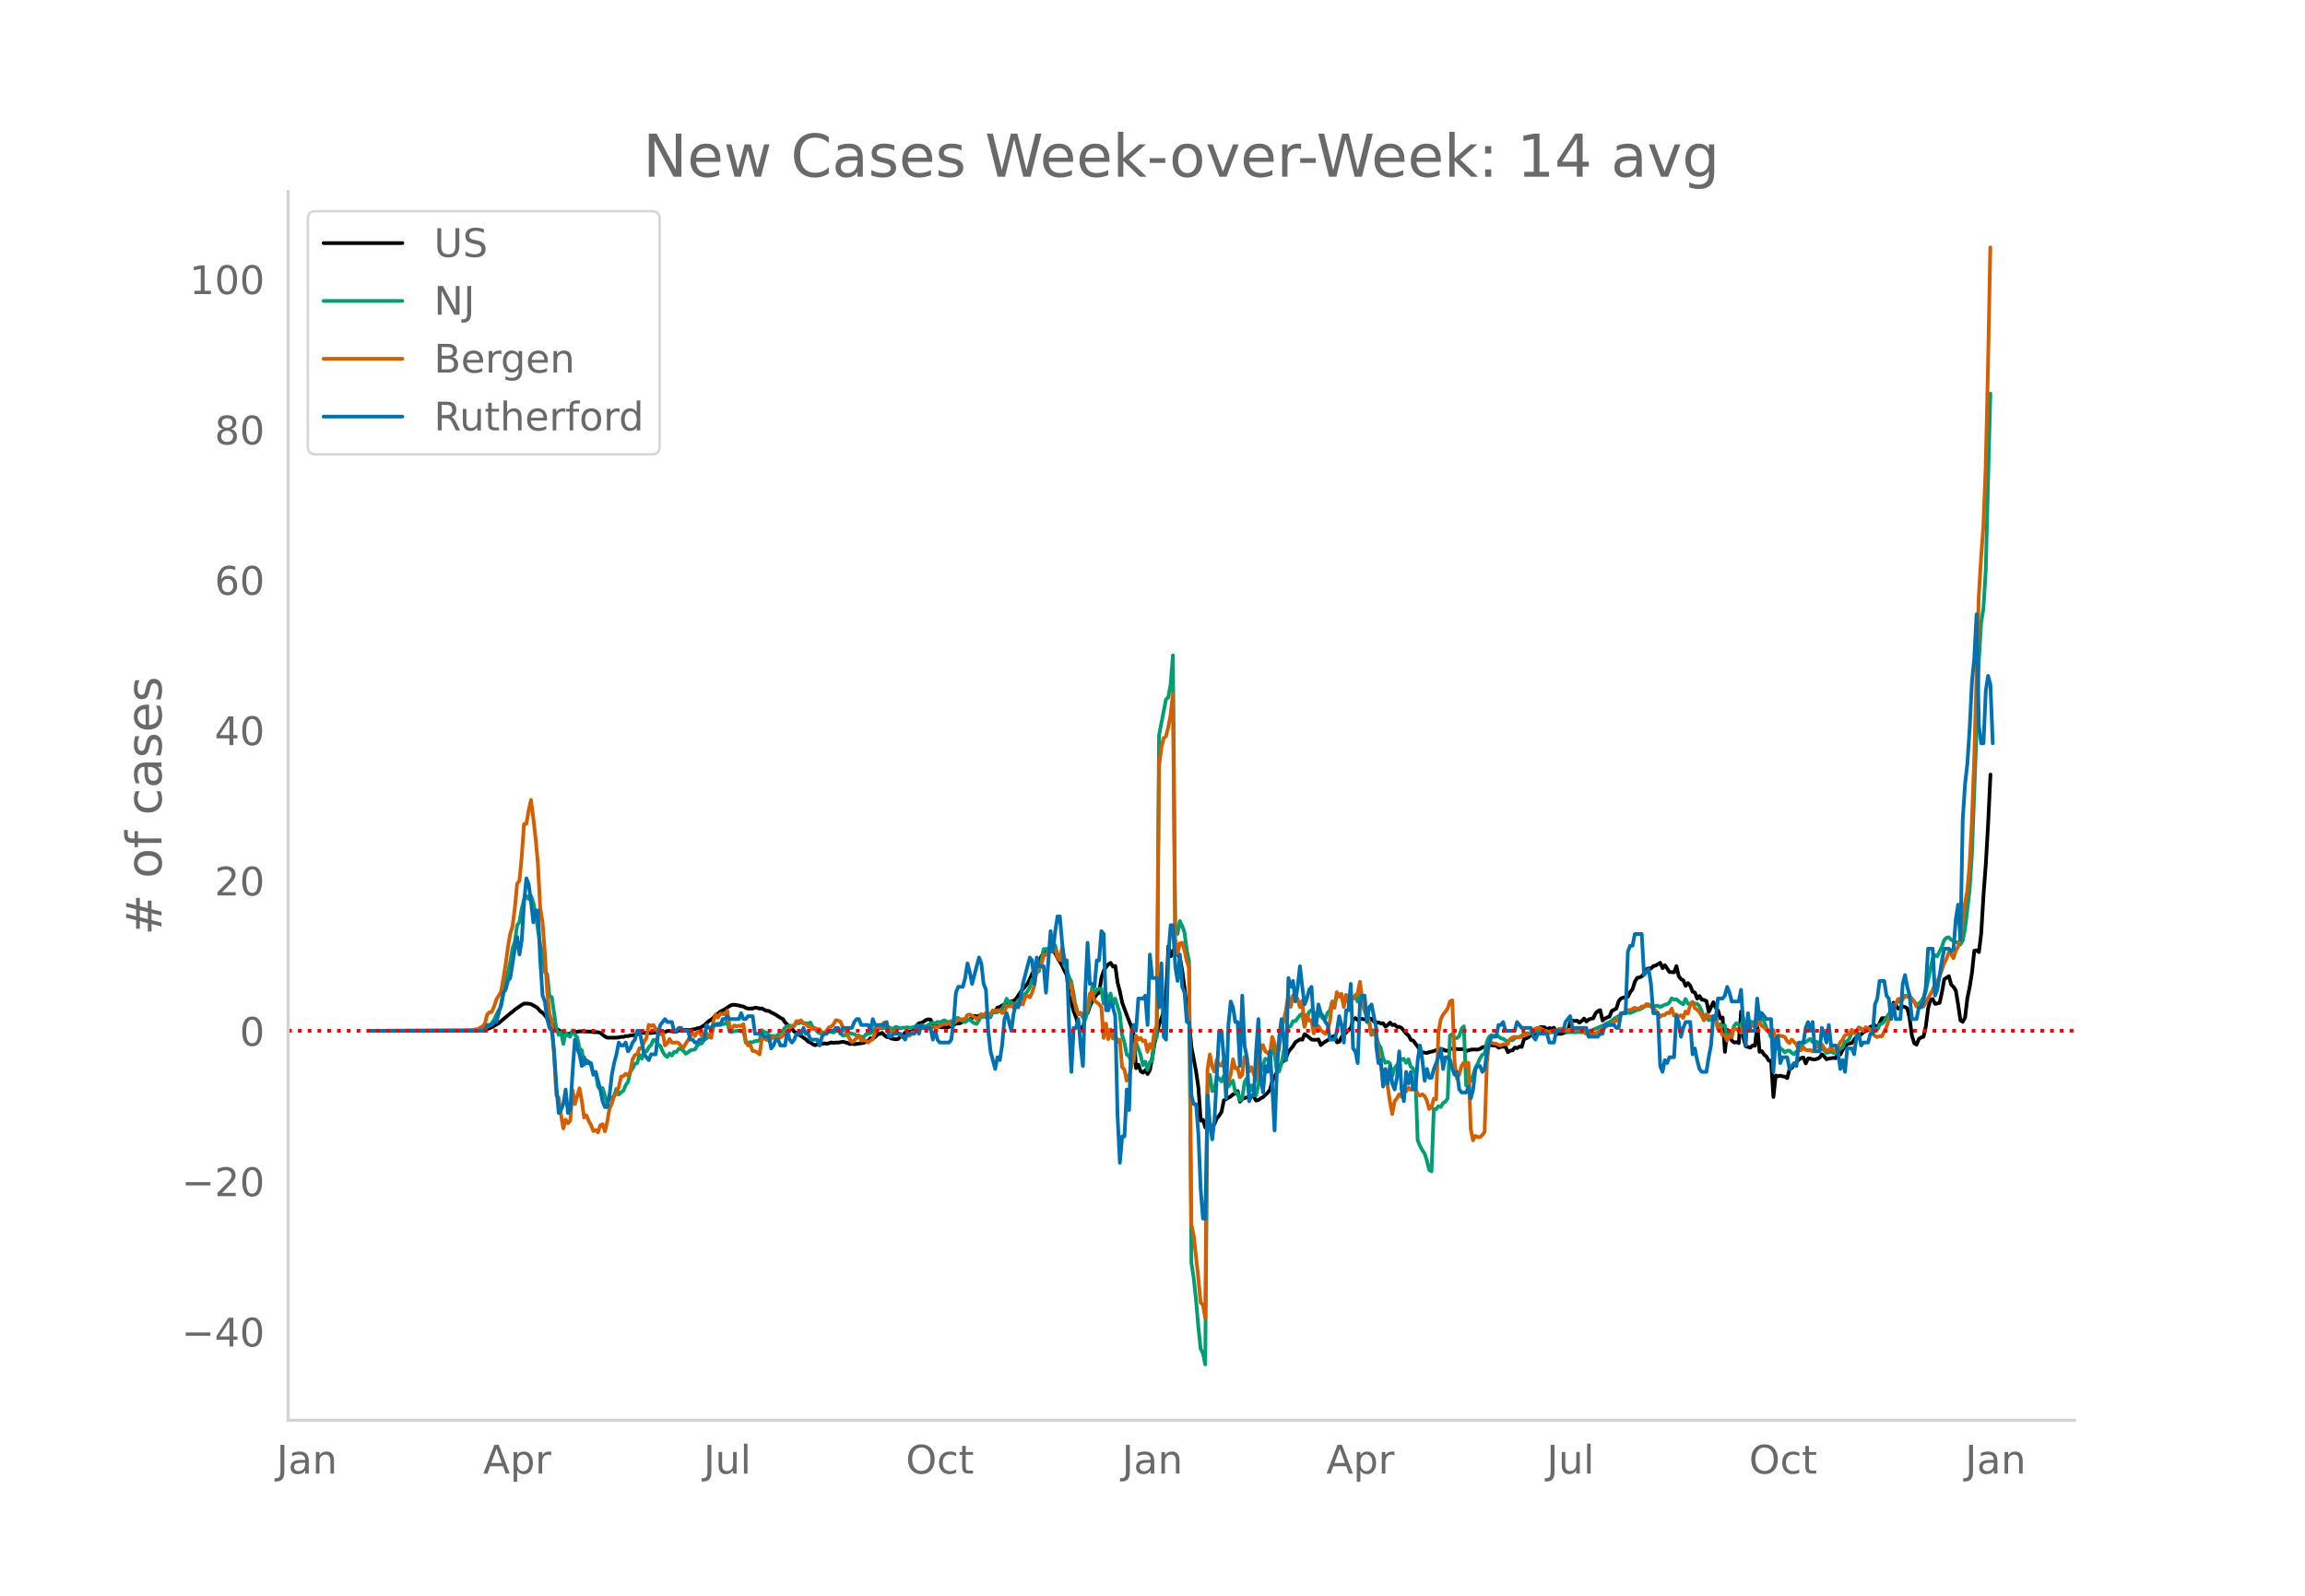 <svg height="864" viewBox="0 0 936 648" width="1248" xmlns="http://www.w3.org/2000/svg" xmlns:xlink="http://www.w3.org/1999/xlink"><defs><style>*{stroke-linecap:butt;stroke-linejoin:round}</style></defs><g id="figure_1"><path d="M0 648h936V0H0z" style="fill:#fff" id="patch_1"/><g id="axes_1"><path d="M117 576.72h725.4V77.76H117z" style="fill:none" id="patch_2"/><path clip-path="url(#p08ec8b24dd)" d="m149.973 418.588 42.212-.126 3.753-.195 1.876-.382 1.876-.712 1.876-1.134.938-.584 4.69-3.934.938-.687.938-.86 2.815-1.933.938-.544 1.876.055.938.212 1.876 1.015.938.701.938 1.191.938.562 5.628 6.517 1.877 1.11 1.876.871.938.188.938-.271.938-.624 1.876-.055.938-.185 4.69.135.938.19 1.876.04.938.27 1.877 1.472.938.48 3.752-.009.938-.09.938-.247.938.047.938-.362.938.026.938-.264.938-.044 1.876-.471.938-.455.939-.107 3.752.079 1.876-.282.938.093.938-.214 1.876.024.938-.439.938-.034.938.202 1.876.058.938-.478.939-.32.938.264.938-.112 1.876.065.938-.278.938-.104.938-.382.938-.079 1.876-1.118 1.876-1.741.938-.563.938-.766.938-1.19.938-.495.938-.838 1.877-.954 1.876-1.31.938-.417.938-.068 1.876.3.938.298.938.123.938.584.938.24 1.876-.023.938-.347.938.12.938.273.939-.094.938.593.938.397.938.053.938.63.938.4.938.538 1.876 1.228.938.424.938 1.402 1.876 1.902.938.787.938 1.12.938.474.938.775.939.525 1.876 1.28.938.96.938.382.938.7.938.393.938-.382 1.876-.157.938-.233.938.159.938-.184.938-.362.938.194.938-.136.938.037 1.877-.345 1.876.442.938.497.938-.212.938.257 3.752-.537 1.876-.875.938-.996.938.107.938-.586.938-1.062.938-.223.939-.424.938.944.938.734.938.095.938.526 1.876.319.938-.15.938-1.039.938-.36.938-1.249.938-.43.938.28 1.876-.764.938-1.952.938-.882.939-.093.938-.546.938-.68.938-.268.938.16.938 1.947 1.876.624.938.401.938.155.938-.158.938.348.938-.464.938-.066 1.876-1.245.938.02.938-.198.939-.583.938-.212 1.876-.768.938-.515.938-.83.938.263.938-.354.938.507.938-.468.938.437.938.012.938-.628.938-1.458.938-.14.938-1.568.938-.15.939-.718.938-.436 1.876-.504.938-.756.938-.13.938-.785 1.876-2.838 1.876-2.26.938-1.156.938-1.81.938-2.228.938-1.14.938-1.778.938-2.265.939-1.825 1.876-2.262 1.876-.469.938.454.938 1.035.938 1.915 1.876 3.122.938 2.067.938 1.76.938 8.425.938 2.77.938 3.562.938 2.422.938 3.194.938 1.03.939.586.938-6.038.938-.542.938-2.75.938-2.007.938-1.581.938-1.28.938-.68.938-6.112.938-2.8.938-1.485.938-1.128.938-.553.938 1.523.938-.3.938 6.793.938 3.644.939 4.513 1.876 5.071 1.876 4.824.938 3.434.938 13.247.938-1.404.938 2.666.938.59.938-1.06.938 1.589.938-1.663.938-5.025.938-5.872.938-3.587.938-4.131.939-2.359.938-2.928.938-6.213.938-20.182.938 4.162.938-2.28.938.863.938.295.938 1.848.938 5.204.938 7.124.938 8.27.938 5.839.938 9.832 1.876 9.824.938 6.534.938 13.408.939-.36.938 3.118.938-2.72.938 2.076.938.205.938-1.097.938-2.257.938-1.037.938-1.483.938-4.68 2.814-1.622.938-.875.938-.36.938-.924.938 4.273.939-1.159 1.876-.586.938.194.938-.918.938.506.938 1.528.938-.235.938-.716.938-.444 1.876-1.822.938-1.19.938-3.525 2.814-5.42.939-2.004.938-.88.938-1.278.938-2.321 1.876-2.313.938-1.544 1.876-1.185.938.149.938-2.234.938.606 1.876 1.557.938.121h.938l.938-.147.938 2.297.939-.857 2.814-1.732.938-.728.938-.468.938 2.675.938-.263.938-1.953 3.752-3.63.938-3.546.938-.455.938.843.938-.664 2.815.512.938-.552.938.165.938 1.05.938.358.938.059.938.375.938-.055.938 1.374.938-.655.938-.972.938.986.938-.178.938.951.938-.074.939.5 1.876 2.289.938.712.938 1.831.938.268 1.876 2.473.938 1.627.938.687 1.876.261.938-.344 1.876-.458.938-.357.938-.21.938.162.939-.236.938.511.938-.033.938-.634.938-.148 2.814.225.938-.072.938.11.938.662 1.876-.542.938-.071 1.876.039.938-.315.939-.652.938-.125.938-.255.938-.49 1.876.174.938.072.938.849.938-.393 1.876-.047.938 2.263.938-.64.938-.084.938-1.165.938.224.938-.613.939.12.938-3.176.938-.305.938-.488.938-1.049.938.136.938-.018.938-.31.938-2.784.938-.027.938.095.938.879.938-.616.938.278.938-.41.938 2.561.938-.092.938.041 1.877-.619.938-.545.938-3.579.938-.638.938.14.938-.104.938.776.938-.695.938-.971.938 1.211.938-.84.938-.302.938-.172.938-2.066.938-.859.938-.391.939 4.217.938-.759.938-.497.938-.309.938-2.309 1.876-1.014.938-3.004.938-1.059.938-.357 1.876-.352.938-1.914.938-1.151.938-3.057.938-1.51.938-.227.939-.37.938-1.281.938-1.619.938-.375.938.053.938-.985.938-.218 1.876-1.128.938 2.187.938-1.2 1.876 2.766 1.876.114.938-2.506.938 4.072.938 1.219.939.507.938 2.223.938-1.14.938 1.091.938 2.383.938.39.938 2.452.938-1.08.938 1.51.938.122.938.41.938 4.42 1.876-3.91.938 2.199.938 1.106.938 3.24.939-.365.938 13.956.938-8.967 1.876 4.402.938.761.938-.133.938.428.938-12.876.938 10.53.938 3.59 1.876.57.938-.895.938.124.938-8.407.938 10.87.939-.273.938 1.455.938.781.938 1.625.938.058.938 14.712.938-8.756.938.331.938-.268.938.323.938.108.938.584.938-3.64.938-.531.938-1.338 1.876-2.013.938-.644.939-.194.938 2.368.938-1.967.938.027.938.318.938.008.938-.237.938-.5.938-1.357.938.874.938 1.154.938-.251 1.876-.316.938.15.938-2.163.938.613.939-1.815.938-1.373.938-1.05 1.876-.4.938-1.373.938-1.157.938-.68.938-.26.938-.951.938-.415.938-.548.938-1.22.938-.153.938-.418.938 1.51.938-2.403.939-1.984.938.017.938-.21.938-1.194.938-1.66.938-3.24.938.846.938 1.519.938-.303.938-.557.938.249.938.577.938 4.048.938 7.023.938 3.045.938.594.938-2.341.938-.6.939-.277.938-4.131.938-7.403.938-3.574.938-.19.938 1.936.938-.16.938-.276.938-4.265.938-5.31 1.876-1.25.938 3.454.938.907.938 1.517.938 5.652.938 6.432.939.597.938-1.693.938-7.897.938-4.51.938-5.867.938-8.9.938-.153.938.71.938-7.671.938-15.619.938-12.519.938-16.523.938-19.744h0" style="fill:none;stroke:#000;stroke-linecap:round;stroke-width:1.5" id="line2d_1"/><path clip-path="url(#p08ec8b24dd)" d="m149.973 418.587 41.274-.067 2.814-.16 1.877-.394.938-.369.938-.739.938-.338.938-1.02.938-1.357.938-2.079.938-1.804.938-1.377.938-5.305 2.814-12.927.938-5.517.938-2.8.938-6.582.938-1.372.939-5.44.938-3.72.938-1.384.938 1.27.938-1.294.938 2.715.938 4.691 1.876 12.414.938 3.353.938 7.785.938.773.938 8.953.938.402 1.876 13.028.938 2.3.939-1.07.938 4.726.938-4.444.938 1.027.938.488.938-2.553.938 1.68.938 1.236.938 4.485.938.626.938 5.973.938-1.821.938.466.938 1.645.938 3.427.938-.774.938 5.85.938 1.179.939-.55 1.876 6.098.938-3.052.938 1.505.938-1.448.938-2.787.938 2.33.938-.867.938-.702.938-2.25.938-1.277.938-4.124.938-1.405.938-1.877.938-.239.938-3.4.939 1.608.938-3.004.938.103.938-1.755.938-.982.938-2.028.938.027.938 1.858.938.543.938 2.234.938 1.605.938.66.938-1.453.938.911.938-1.54.938.065.938-1.348.939.26.938.59.938 1.214.938-.535.938-.869 1.876-.336.938-1.618.938-.648.938-.255.938-1.468.938-.47.938-.794.938.358.938-4.286.938-1.122.938-.165.938.01.939.177.938-.128.938-.923.938 4.08.938.106.938-.258 1.876-.236.938.305.938-.27.938 4.794.938.066.938-.218.938.076.938-.486 1.876-.209.939-4.222.938.751.938.172.938 1.056.938.4.938-.069.938.113.938-.535.938-1.07.938-.516.938-1.39.938-.623.938-.157 1.876.189.938-1.326.938.187.939-.457.938.346 1.876.155.938-.37.938 1.811.938.616.938 1.26.938.675.938.25.938-.056.938-.786.938.054.938-.133.938.361.938-.586.938-.035.938.096.939 1.782.938-.123.938-.618.938-.275 1.876.486.938.484.938.184.938.348.938.221.938-1.163.938-.172.938-.346.938-.496.938-1.54.938-.91.938.675.939.282.938-.172.938.06.938-.256.938.395.938.106.938-.747 1.876.685.938-.321.938.027.938-.182.938.192.938-.089.938-.334 1.876-.29.939.008.938.125.938-.088.938-.405.938-.636.938-.405.938.317.938-.587.938.233 1.876-.893.938.56.938.26.938-.45.938.533.938-1.691.938-.158.938.914.939.294.938.513.938-.807.938-.32.938.926.938.606.938.312.938-1.463.938-1.893.938.425.938-.712.938 1.21.938-.27.938-2.597.938.665.938-.162.938-.736.939-.516.938-1.755.938-2.42.938 1.512.938-.221.938 1.402.938-.435.938-1.674.938-.543.938.123.938-2.12.938-1.022.938-1.635.938-3.177.938.045.938-2.804.938-.748.939-4.166.938-4.692.938-.022.938-.176.938-.53.938-.683.938-.108.938 3.739.938 2.062.938-1.65.938 4.183.938 1.515.938 3.041.938 1.883.938 4.954.938 6.515.938 1.355.938-.201.939 1.829.938.908 1.876-6.247.938-6.778.938 2.428.938-1.525.938-.38.938-.089.938 6.093.938-4.377.938 4.289.938-3.992.938 4.52.938-2.44 1.876 6.154.939 8.766.938 2.872.938 4.91.938.572.938 2.582.938-.3.938-7.798 1.876 5.123.938 4.08.938-1.385.938 3.263.938-3.086.938-.479.938-8.741.938-.808.938-122.68 2.815-14.558.938-.874.938-5.135.938-11.86.938 111.273.938 1.797.938-5.197.938 1.913.938 2.693.938 7.178.938 4.566.938 122.33.938 6.299.938 8.77.938 10.868.938 9.046.939 1.844.938 4.517.938-113.033.938-4.485.938 6.517.938-.208.938-5.995 1.876 2.298.938-2.102.938 4.093.938.147.938-1.441.938-1 .938 4.697.938.226.938 3.054.939-.683.938-6.599.938-1.642.938 5.602.938-2.752.938 2.897.938 1.198.938-4.13.938-5.493 1.876-5.276.938.283.938.444.938-5.432.938 2.214.938 7.487.938.167.939-3.238.938-4.934.938-6.194.938-3.815.938-.184.938-2.047.938.005 1.876-2.408.938-.656.938 5.14.938-3.22.938-2.639.938-.79.938.748.938 2.73.938-1.058.938-.189.939 1.326.938.088.938-2.553.938-.852.938-3.572.938.496.938-2.857.938-.612.938.737.938 2.82.938-1.69.938.952.938-1.171.938.11.938-1.176.938 2.37.938-2.47 1.877 6.159.938 1.551.938 2.747.938 5.516.938-1.937.938 1.837.938 3.787.938 1.48.938 4.127.938 2.026.938-.423.938.614.938 5.101.938-3.088 1.876-2.48.939-1.22.938-.112.938 1.622.938-1.443.938 2.973.938.719.938 2.555.938 26.594.938 2.349.938 1.684.938 1.404.938 2.86.938 3.724.938.633.938-25.238.938.013.938-1.243.938.351.939-1.612.938-.491.938-1.463.938-25.425.938-.668.938 1.667.938-.003.938-.817.938-2.921.938-1.046.938 24.038.938-2.956.938 1.13.938-2.367.938-2.993.938-1.647.938-2.187.939-1.436.938-.46.938-4.894.938-2.008.938-.634.938.293.938-.037.938.248.938.773.938.196.938.604.938.742.938-.911.938.17 1.876-1.351.938.098.939-.56.938-.9 1.876-.165.938.177.938-.7.938-.542 1.876.064.938.353.938.064 1.876.383.938-.182.938.066 1.876-.589 1.877.022.938.153.938.422.938-.123 1.876.09 1.876-.132.938.126 1.876-.447.938-.013.938-.225 5.629-2.367.938-.7 1.876-.837.938-.893.938-.604.938-.46.938-.802.938-.469.938.008.938-.197.938.18 2.814-1.22.938-.204.939-.46 1.876-1.188.938.128.938-.218.938.461 1.876-.29.938.555 1.876-.95.938-.14.938-.707.938-1.728.938.557.938-.21 1.876 1.516.939.543.938-2.133.938 1.873.938.16.938-.828.938.687.938.05.938.873.938 2.077.938 3.066.938-.724.938 1.372.938-.194.938-.44.938-.785.938 4.795.938-1.768.939.766.938-.302.938 4.443.938-1.912.938.894.938-3.135.938-1.154 1.876 1.367.938-3.468.938 3.42.938-.639.938-1.392.938.454.938-.486.938.896.938-4.666.939 2.796.938.918.938 2.62.938 1.558.938 2.288.938.142.938 4.814.938-2.133.938 1.652.938.67.938 1.05.938-.691.938-.022.938.9.938.543.938-1.09 1.876-1.512.939-1.91.938-.422 1.876-1.274.938 1.232.938-.189.938.189.938 2.163.938.672.938.403.938 1.215 1.876-.538.938.504.938.216.938-1.15 1.877-1.3.938-2.268.938-.212.938-1.144.938-2.368.938-.16.938-.358.938-1.594 1.876 1.314.938-1.19 1.876.797.938-.034.938-.386.938.437.938-2.052.939-.356.938-.852.938-1.551.938-1.309.938-.739.938-2.727 1.876-1.785 1.876-.834.938-1.6.938.195.938-.144.938 1.303 1.876 2.337.938-.461.938-.825.939-1.645.938-2.359 2.814-13.477.938-1.392.938.496 1.876-3.896.938-2.688.938-.96.938-.194.938 1.002.938.402.938.612.938.012.938.945.939-1.532.938-4.605 1.876-15.873.938-14.354 1.876-49.803.938-28.612.938-15.878.938-5.761.938-15.448 1.876-71.886h0" style="fill:none;stroke:#009e73;stroke-linecap:round;stroke-width:1.5" id="line2d_2"/><path clip-path="url(#p08ec8b24dd)" d="m149.973 418.587 37.522-.094 3.752-.164.938-.07.938-.327h.938l.938-.655.939-.491.938-1.03.938-3.765.938-.936.938-.14.938-2.175.938-2.854 1.876-3.11.938-5.193.938-5.871.938-6.994.938-5.52.938-3.11.938-7.345.938-9.87.938-1.31.939-9.987.938-12.982.938-.047.938-5.59.938-4.093.938 7.321.938 8.397.938 10.198.938 18.08.938 5.637.938 12.35.938 15.718.938 9.028.938 2.947.938 14.01.938 16.256.938.983.939 6.97.938 5.45.938-3.555.938 1.45.938-.983.938-12.513.938 5.707 1.876-6.385.938 5.052.938 6.806.938-.865.938 2.269.938 1.637.938 2.48.938-.469.938 1.006.938-2.877.939-.468.938 2.9.938-3.812.938-5.496.938-1.942.938-3.134.938-.936.938-2.55.938-4.373.938-.14.938-.96.938.726.938-1.684.938-4.912.938-1.754.938-.304.938-2.503.939.07.938-2.666.938-1.52.938-5.357.938.468.938-.398 1.876 3.064.938.725.938-1.076.938 5.567.938-.818.938-1.801.938 1.45.938.07.938-.117.938.304.939 1.17.938.608 1.876-2.994.938-1.66.938-1.147.938 1.17.938-1.685.938-.093.938 1.73.938-.982.938-.023.938.585.938 1.17.938-6.83.938-2.573.938 1.192.938-1.684.939.234.938.047.938-1.427.938 6.432.938.772.938-1.216.938.398.938-.281.938.14.938-.772.938 6.76.938 1.895.938-.187.938 2.432.938.094.938.49.938.796.939-6.526.938.024.938.608.938.164 1.876-1.263 1.876.467.938-.35.938-.632.938-1.684.938-.234.938-1.123.938-.935.938-.328.938-1.66.938.023.939-.374.938 1.333.938.14.938.983.938.046.938 1.123.938-.42.938.397h.938l.938 1.426.938-.14.938-.561.938-1.45.938-.304.938-.913.938-1.73.938.21.938.374.939 2.246 1.876 2.923.938 1.895.938 1.31 1.876-1.59.938-1.24.938 2.198.938-.163.938.116.938.796.938-.819.938-.444 1.876-4.842.938.35.939-1.426.938-.959.938 1.263.938.842.938 1.754.938-.093.938.117.938.678.938.374.938 1.076 1.876-.818.938.163.938-1.38.938.094.938-.35.938-2.036.939.21.938.422.938.187.938.023.938-.514 1.876-.164 1.876-.328.938-.608 1.876-.42.938-.164.938.725.938-.492.938-1.005.938-.538.938-.258 1.877-.187.938-1.614.938-.187 1.876 1.053.938.772.938-.795.938-1.217.938.491.938-.912.938.28.938.118.938-1.45.938.093.938-.14.938.047.939 1.052.938-.234.938-2.783.938.28.938-.186.938.678.938-.702.938-1.544.938.796.938.21.938-2.853.938-.702.938.678.938-1.848.938-3.017.938-6.362.938-.42.939-1.662.938-3.531.938-.468.938-1.45.938.304.938-1.544.938.35.938 3.392.938 1.123.938-5.216 1.876 8.701.938 7.695.938-1.59.938 6.69.938 2.245.938 3.649.938-.702.939.959.938-1.17.938-1.824.938-5.754.938-.959.938 3.79.938.607.938.772.938 1.17.938 12.537.938-5.848.938 6.339.938-3.93.938 3.696.938-1.918.938 3.298.938-.96.939 11.205.938 1.005.938 4.468.938-1.895 1.876-7.648.938-8.748.938 1.66.938-.748.938 1.357.938-.304.938 4.607.938-3.11.938 1.754.938-7.321.938-1.754.938-105.558.939-7.508.938-3.836.938-.748.938-3.79.938-4.865.938-8.724.938 99.593.938 6.035.938-4.21.938-.258.938 3.018.938 4.257.938 2.923.938 104.225.938 4.374 1.876 17.214.938 10.105.939.912.938 5.356.938-101.02.938-6.011.938 5.005.938 1.965.938-4.842.938 2.129.938.327.938-2.292.938 6.76.938 2.245.938-3.157.938-6.128.938 3.672.938-.234.938 3.812.939-.935.938-7.321.938.374.938 5.543.938-1.73 1.876 5.38.938-8.14.938-4.515.938-1.73.938 2.549.938.608.938.912.938-7.367.938 2.526.938 5.262.938-2.97.939-8 .938-3.414.938-4.515.938-5.847.938 4.772.938-4.655.938 1.59.938-.304.938 3.462.938-2.62.938 10.62.938-4.89.938 2.363.938-.163.938 5.356.938-2.269.938-.748.938 1.73.939.632.938.865.938-1.567.938-3.508.938-8.046.938 2.479.938-6.292.938 1.848.938-1.17.938 5.357.938-4.982.938 3.11.938-2.853.938 1.357.938-1.45.938-.75.938-4.7.939 7.18.938 4.304.938 3.391.938 1.427.938 5.029.938-.07.938.35.938 7.65.938 4.256.938 5.146.938 2.362.938 1.17.938 6.455.938 5.029.938-5.122.938-1.24.938-1.637.939.959.938-2.222.938.117.938-1.52.938.865.938-.983.938.679.938 1.824.938.819.938-.515.938.702.938 1.848.938 3.391.938-.585.938-3.602.938.281.938-27.039.938-5.38.939-1.964.938-1.17.938-1.356.938-2.83.938-.491.938 25.12.938 6.573.938-1.52.938-3.486.938-1.403.938 1.801.938-1.73.938 26.967.938 4.538.938-1.778.938.445.938.07.939-.889.938-1.24.938-28.278.938-8.537.938.632.938.234.938.117.938.49.938.235.938-.492 1.876-.07.938-1.964.938-.702.938-.304.938.234 1.877-.21.938-1.007.938.281 1.876-.865.938-1.17.938-.608.938-.304.938.07.938.655.938.421 1.876.468 1.876-.538.938.164.938-.749 1.877-.07.938.327 1.876.117 1.876-.304.938.21.938-.163.938.351.938.842.938.632.938.093.938.304.938-.468.938-.046 1.876-1.17 2.815-1.941 1.876-.866 1.876-1.216.938-1.03.938-1.309.938-.889.938-.163.938-.866.938-.07 1.876-.936.938.375.938.023.939-.912.938.07.938-1.006.938.047.938.936.938.608 1.876 2.011.938 1.52.938-.701.938-.07.938-.866.938.164.938-1.895.938 2.854.938-.468.938.912.938-.561.939 1.1.938-2.62.938.889.938-3.392.938-1.333.938 2.386.938.678.938.982.938 1.474.938 1.918.938-2.456.938.889.938-.047.938 1.17.938-1.38.938 5.239.938-.842.939 3.438.938-.024.938 2.222.938-1.87.938.49.938-3.718 1.876.842.938 1.075.938-3.602.938 1.778h.938l.938-.842.938-.093.938-.702.938.491.938-1.637.939 1.8.938.562.938 1.076 1.876 1.286.938-1.263.938 4 .938-1.801 1.876.327.938.375.938 1.567.938.912.938-1.474 1.876 1.895.938 2.292.938.14.939-1.262.938 1.122.938.117.938-.07.938.585.938-1.193.938-.889.938.328.938-1.123.938 1.473.938 1.076.938-.046.938-1.427.938 1.24.938.678.938-1.755.938-2.034.939-1.076.938-1.778.938-.35.938-.165.938-1.777.938 1.427.938-.234.938-1.825h.938l.938 1.217.938-1.544.938.187.938.748 1.876 2.527.938.467.938-.304.939.07 1.876-3.742.938-2.807 1.876-4.35.938-2.316.938-1.941 1.876-.164.938-.959 1.876.187.938.679.938 1.099.938 2.128.938-.187.938.421.939-.163.938-1.45.938-1.848.938-1.59.938-1.872.938-2.362.938-1.053.938-1.965 1.876-5.52.938-1.754.938-2.62.938.632.938 1.73.938-2.946.938-1.638.938-3.344 1.877-14.151.938-5.122.938-10.268.938-17.543.938-25.05 1.876-66.754.938-15.648.938-13.028.938-24.068.938-40.347.938-48.721h0" style="fill:none;stroke:#d55e00;stroke-linecap:round;stroke-width:1.5" id="line2d_3"/><path clip-path="url(#p08ec8b24dd)" d="M149.973 418.587h46.903l.938-2.383h1.876l.938-1.191h.938l1.876-7.148.938-4.765.938-1.191.938-3.574.938-1.191 1.876-11.913.938-4.765.938 7.147.939-5.956.938-15.486.938-9.53.938 2.382.938 7.148.938 8.338.938-4.765h.938l.938 20.252.938 14.295.938 2.383.938 7.148.938 3.573.938 1.192.938 8.339.938 14.295.938 10.721.939-1.19.938-2.383.938-5.957.938 9.53.938-1.19.938-15.488.938-13.104.938 3.574.938 2.383.938 4.765.938-3.574.938 2.383h1.876l.938 4.765.938-1.192 1.876 7.148.939 4.765.938 2.383h.938l.938-4.765.938-8.34.938-4.764.938-3.574.938-4.765.938 1.191h.938l.938-1.191.938 3.574.938-1.192.938-2.382.938-1.192.938-3.573h.938l1.877 9.53 1.876 2.382.938-2.382h1.876l.938-8.34.938-3.573 1.876-2.382.938 1.19h1.876l.938 3.575h.938l.938-1.192h.939l.938 1.192h1.876l.938 3.573h.938l.938 1.192h.938l.938-1.192h1.876l.938-5.956.938 1.191h.938l.938-1.19h2.814l.939-2.383h.938l.938-1.192.938 1.192h3.752l.938-2.383.938 2.383h.938l.938-1.192h1.876l.938 7.148h2.815l.938 1.191h1.876l.938 4.765.938-1.191.938-2.383h.938l.938 2.383h1.876l.938-5.956.938 3.573.938 1.192.938-1.192.938-2.382h1.877l.938-2.383.938 2.383h.938l.938 2.382h2.814l.938 2.383.938-3.574.938-1.191h.938l.938-1.191h1.876l.938-1.192h.938l.938 2.383.939-2.383h3.752l.938-2.382.938-1.191h.938l.938 2.382h2.814l.938 2.383.938-4.765.938 2.382h3.753l.938-1.191.938 5.956h.938l.938-1.191h2.814l1.876 2.382.938-2.382h2.814l.938-3.574.938 3.574.939-3.574.938 1.191h2.814l.938 4.765.938-3.573.938 3.573.938 1.192h3.752l.938-1.192.938-7.147.938-11.913.938-2.382h1.877l.938-3.574.938-5.957.938 3.574.938 4.765 2.814-10.721.938 2.382.938 8.34.938 2.382.938 16.678.938 8.339 1.876 7.147.938-4.765.938 1.191.939-5.956.938-10.721.938-2.383 1.876 7.148.938-7.148.938-3.574.938 1.191.938-3.573.938-5.957 2.814-10.721.938 1.191.938 9.53.938-10.721.938 3.574h1.877l.938 10.721 1.876-25.017.938 8.34.938-8.34.938-5.956h.938l.938 10.721.938 8.34.938-1.192.938 26.208.938 19.06.938-17.869h.938l.938-3.573.938 10.721.939 8.339.938-29.782.938-20.252.938 16.678h.938l.938 1.192.938-10.722h.938l.938-11.913.938 1.192.938 30.973h.938l.938-3.574.938 2.382.938 3.574.938 40.504.938 19.06.939-10.721h.938l.938-19.06.938 8.338.938-30.973.938-3.574.938 2.383.938-13.104h1.876l.938-1.192.938 11.913.938-28.59.938 9.53h1.876l.938 11.912.939-17.869.938 29.782.938 1.191.938-34.547.938-11.912h.938l.938 16.678.938 5.956.938-10.722.938 13.105.938 2.382.938 11.913h.938l.938 29.782.938 3.574h.938l.938 11.912.938 22.635.939 11.912h.938l.938-50.033.938 11.912.938 5.957.938-8.34 1.876-35.737h.938l.938 10.721.938 16.678.938-29.782.938-9.53.938 2.382.938 5.957h.938l.938 17.869.939-28.59.938 20.251.938 4.765.938 17.87.938-2.383h.938l.938-17.87.938-13.103.938 23.825.938 5.956.938-10.721.938 2.382.938-8.338.938 14.295.938 17.869.938-23.825.938-14.296.939-7.147 1.876 16.677.938-33.355.938 3.574.938-2.383.938 8.339.938-5.956.938-8.34.938 8.34.938 7.147.938-2.382.938-3.574.938-1.191.938 15.486h.938l.938-8.339.938 3.574.939 1.191.938 2.383.938 1.191.938 5.956h1.876l.938-3.573.938-5.957.938 3.574.938 7.148.938-13.104h.938l.938-10.722.938 26.208.938 1.192.938 4.765.938-25.017.939-2.383h.938l.938 10.722.938-5.957.938-1.19 1.876 9.53v7.147l.938 7.148.938-1.192.938 10.722.938-7.148.938 5.957.938-7.148.938 7.148.938 2.382.938-4.765.938-10.721.939 15.486.938 4.765.938-11.913.938 4.766.938-4.765.938 7.147h.938l.938-11.913.938-5.956.938 5.956.938 8.34.938-4.766.938 3.574h.938l.938-3.574 1.876-4.765.938-3.574.939 8.34.938-4.766h.938l.938 1.191.938 3.574.938 2.383.938-1.192.938 7.148.938 1.191h1.876l.938-2.382.938 4.765.938-3.574.938-8.339.938-1.191h.938l.939 2.382.938-1.19.938-7.148.938-3.574.938-2.383h1.876l.938-4.765h.938l.938-1.191.938 3.574h3.752l.938-3.574 1.877 2.382h3.752l.938 3.574.938 1.191.938-2.382h3.752l.938 3.574h1.876l.938-4.765h2.815l.938-3.574 1.876-2.383.938 4.765h5.628l.938 3.574h3.752l.938-1.191h.939l.938-3.574h3.752l.938 1.191h.938l.938-5.956h1.876l.938-25.017.938-2.382h.938l.938-4.765h2.815l.938 16.677 1.876-2.382.938 5.956.938 11.913h1.876l.938 21.443.938 2.382.938-4.765.938 1.192.938-2.383h1.876l.938-16.678.938 2.383.938 5.956.939-3.574.938-2.382h1.876l.938 13.104.938-2.383.938 4.765.938 3.574.938 1.192h1.876l.938-5.957.938-4.765.938-11.913.938 1.192.938-8.34h1.877l.938-1.19.938-3.574.938 2.382.938 3.574h2.814l.938-4.765.938 14.295.938 8.339.938-13.104.938 7.148h1.876l.938-13.104.938 8.339.939-2.383 1.876 2.383h1.876l.938 21.442.938-13.104.938-1.19.938 10.72.938-2.382h1.876l.938 4.765 1.876-2.382.938 1.19.938-9.53h1.877l.938-5.956.938-2.382.938 3.574.938-3.574.938 11.913h1.876l.938-9.53.938 2.382.938 3.574.938-7.148.938 8.339h1.876l.938 2.383.938 7.147.939-3.574.938 4.765.938-9.53h1.876l.938 2.383.938-7.148.938-1.191.938 4.765.938-1.191h1.876l.938-3.574h.938l.938-11.913.938-2.382.938-7.148h1.877l.938 5.956.938 1.192.938 8.339.938-5.957.938 5.957h1.876l.938-14.296.938-3.574.938 4.766.938 3.573.938 9.53h1.876l.938-4.765h.938l.939-2.382.938-5.956.938-15.487h1.876l.938 19.06.938-2.382 1.876-11.913.938-4.765h1.876l.938 1.191.938-1.191.938-11.913.938-5.956.938 14.295.939-48.842.938-14.296.938-8.338.938-14.296.938-19.06.938-9.53.938-17.87.938 45.269.938 7.148h.938l.938-21.443.938-5.957.938 3.574.938 23.826h0" style="fill:none;stroke:#0072b2;stroke-linecap:round;stroke-width:1.5" id="line2d_4"/><path clip-path="url(#p08ec8b24dd)" d="M117 418.587h725.4" style="fill:none;stroke:red;stroke-dasharray:1.5,2.475;stroke-dashoffset:0;stroke-width:1.5" id="line2d_5"/><path d="M117 576.72V77.76" style="fill:none;stroke:#d3d3d3;stroke-linecap:square;stroke-linejoin:miter;stroke-width:1.25" id="patch_3"/><path d="M117 576.72h725.4" style="fill:none;stroke:#d3d3d3;stroke-linecap:square;stroke-linejoin:miter;stroke-width:1.25" id="patch_4"/><g id="matplotlib.axis_1"><g id="xtick_1"><g style="fill:#696969" transform="matrix(.16 0 0 -.16 112.313 598.378)" id="text_1"><defs><path d="M9.813 72.906h9.859V5.078q0-13.187-5-19.14-5-5.954-16.094-5.954h-3.75v8.297h3.078q6.531 0 9.219 3.672Q9.813-4.39 9.813 5.078z" id="DejaVuSans-74"/><path d="M34.281 27.484q-10.89 0-15.093-2.484-4.204-2.484-4.204-8.5 0-4.781 3.157-7.594 3.156-2.797 8.562-2.797 7.485 0 12 5.297 4.516 5.297 4.516 14.078v2zm17.922 3.72V0H43.22v8.297Q40.14 3.328 35.547.953q-4.594-2.375-11.234-2.375-8.391 0-13.36 4.719Q6 8.016 6 15.922q0 9.219 6.172 13.906 6.187 4.688 18.437 4.688h12.61v.89q0 6.203-4.078 9.594-4.078 3.39-11.453 3.39-4.688 0-9.141-1.124-4.438-1.125-8.531-3.375v8.312q4.921 1.906 9.562 2.844 4.64.953 9.031.953 11.875 0 17.735-6.156 5.86-6.14 5.86-18.64z" id="DejaVuSans-97"/><path d="M54.89 33.016V0h-8.984v32.719q0 7.765-3.031 11.61-3.031 3.858-9.078 3.858-7.281 0-11.484-4.64-4.204-4.625-4.204-12.64V0H9.08v54.688h9.03v-8.5q3.235 4.937 7.594 7.374Q30.078 56 35.797 56q9.422 0 14.25-5.828 4.844-5.828 4.844-17.156z" id="DejaVuSans-110"/></defs><use xlink:href="#DejaVuSans-74"/><use x="29.492" xlink:href="#DejaVuSans-97"/><use x="90.771" xlink:href="#DejaVuSans-110"/></g></g><g id="xtick_2"><g style="fill:#696969" transform="matrix(.16 0 0 -.16 196.168 598.378)" id="text_2"><defs><path d="M34.188 63.188 20.797 26.906h26.812zm-5.579 9.718h11.188L67.578 0h-10.25l-6.64 18.703h-32.86L11.188 0H.78z" id="DejaVuSans-65"/><path d="M18.11 8.203v-29H9.077v75.484h9.031v-8.296q2.844 4.875 7.157 7.234Q29.594 56 35.594 56q9.968 0 16.187-7.906 6.235-7.907 6.235-20.797T51.78 6.484q-6.218-7.906-16.187-7.906-6 0-10.328 2.375-4.313 2.375-7.157 7.25zm30.578 19.094q0 9.906-4.079 15.547-4.078 5.64-11.203 5.64-7.14 0-11.218-5.64-4.079-5.64-4.079-15.547 0-9.906 4.078-15.547 4.079-5.64 11.22-5.64 7.124 0 11.202 5.64t4.078 15.547z" id="DejaVuSans-112"/><path d="M41.11 46.297q-1.516.875-3.297 1.281Q36.03 48 33.89 48q-7.625 0-11.703-4.953-4.079-4.953-4.079-14.234V0H9.08v54.688h9.03v-8.5q2.844 4.984 7.375 7.39Q30.031 56 36.531 56q.922 0 2.047-.125 1.125-.11 2.484-.36z" id="DejaVuSans-114"/></defs><use xlink:href="#DejaVuSans-65"/><use x="68.408" xlink:href="#DejaVuSans-112"/><use x="131.885" xlink:href="#DejaVuSans-114"/></g></g><g id="xtick_3"><g style="fill:#696969" transform="matrix(.16 0 0 -.16 285.72 598.378)" id="text_3"><defs><path d="M8.5 21.578v33.11h8.984V21.922q0-7.766 3.016-11.656 3.031-3.875 9.094-3.875 7.265 0 11.484 4.64 4.234 4.64 4.234 12.656v31h8.985V0h-8.984v8.406Q42.047 3.422 37.718 1q-4.313-2.422-10.032-2.422-9.421 0-14.312 5.86Q8.5 10.296 8.5 21.578zM31.11 56z" id="DejaVuSans-117"/><path d="M9.422 75.984h8.984V0H9.422z" id="DejaVuSans-108"/></defs><use xlink:href="#DejaVuSans-74"/><use x="29.492" xlink:href="#DejaVuSans-117"/><use x="92.871" xlink:href="#DejaVuSans-108"/></g></g><g id="xtick_4"><g style="fill:#696969" transform="matrix(.16 0 0 -.16 367.84 598.378)" id="text_4"><defs><path d="M39.406 66.219q-10.75 0-17.078-8.016-6.312-8-6.312-21.828 0-13.766 6.312-21.781 6.328-8 17.078-8 10.735 0 17.016 8 6.281 8.015 6.281 21.781 0 13.828-6.281 21.828-6.281 8.016-17.016 8.016zm0 8q15.328 0 24.5-10.281 9.188-10.282 9.188-27.563 0-17.234-9.188-27.516-9.172-10.28-24.5-10.28-15.375 0-24.593 10.25-9.204 10.265-9.204 27.546t9.204 27.563q9.218 10.28 24.593 10.28z" id="DejaVuSans-79"/><path d="M48.781 52.594v-8.407q-3.812 2.11-7.64 3.157-3.828 1.047-7.735 1.047-8.75 0-13.593-5.547-4.829-5.532-4.829-15.547 0-10.016 4.829-15.563 4.843-5.53 13.593-5.53 3.907 0 7.735 1.046 3.828 1.047 7.64 3.156V2.094Q45.016.344 40.984-.531q-4.015-.89-8.562-.89-12.36 0-19.64 7.765-7.266 7.765-7.266 20.953 0 13.375 7.343 21.031Q20.22 56 33.016 56q4.14 0 8.093-.86 3.953-.843 7.672-2.546z" id="DejaVuSans-99"/><path d="M18.313 70.219V54.688h18.5v-6.985h-18.5V18.016q0-6.688 1.828-8.594 1.828-1.906 7.453-1.906h9.218V0h-9.218q-10.407 0-14.36 3.875-3.953 3.89-3.953 14.14v29.688H2.687v6.984h6.594V70.22z" id="DejaVuSans-116"/></defs><use xlink:href="#DejaVuSans-79"/><use x="78.711" xlink:href="#DejaVuSans-99"/><use x="133.691" xlink:href="#DejaVuSans-116"/></g></g><g id="xtick_5"><g style="fill:#696969" transform="matrix(.16 0 0 -.16 455.642 598.378)" id="text_5"><use xlink:href="#DejaVuSans-74"/><use x="29.492" xlink:href="#DejaVuSans-97"/><use x="90.771" xlink:href="#DejaVuSans-110"/></g></g><g id="xtick_6"><g style="fill:#696969" transform="matrix(.16 0 0 -.16 538.56 598.378)" id="text_6"><use xlink:href="#DejaVuSans-65"/><use x="68.408" xlink:href="#DejaVuSans-112"/><use x="131.885" xlink:href="#DejaVuSans-114"/></g></g><g id="xtick_7"><g style="fill:#696969" transform="matrix(.16 0 0 -.16 628.11 598.378)" id="text_7"><use xlink:href="#DejaVuSans-74"/><use x="29.492" xlink:href="#DejaVuSans-117"/><use x="92.871" xlink:href="#DejaVuSans-108"/></g></g><g id="xtick_8"><g style="fill:#696969" transform="matrix(.16 0 0 -.16 710.232 598.378)" id="text_8"><use xlink:href="#DejaVuSans-79"/><use x="78.711" xlink:href="#DejaVuSans-99"/><use x="133.691" xlink:href="#DejaVuSans-116"/></g></g><g id="xtick_9"><g style="fill:#696969" transform="matrix(.16 0 0 -.16 798.033 598.378)" id="text_9"><use xlink:href="#DejaVuSans-74"/><use x="29.492" xlink:href="#DejaVuSans-97"/><use x="90.771" xlink:href="#DejaVuSans-110"/></g></g></g><g id="matplotlib.axis_2"><g id="ytick_1"><g style="fill:#696969" transform="matrix(.16 0 0 -.16 73.733 546.767)" id="text_10"><defs><path d="M10.594 35.5h62.593v-8.297H10.594z" id="DejaVuSans-8722"/><path d="M37.797 64.313 12.89 25.39h24.906zm-2.594 8.593H47.61V25.391h10.407v-8.203H47.609V0h-9.812v17.188H4.89v9.515z" id="DejaVuSans-52"/><path d="M31.781 66.406q-7.61 0-11.453-7.5Q16.5 51.422 16.5 36.375q0-14.984 3.828-22.484 3.844-7.5 11.453-7.5 7.672 0 11.5 7.5 3.844 7.5 3.844 22.484 0 15.047-3.844 22.531-3.828 7.5-11.5 7.5zm0 7.813q12.266 0 18.735-9.703 6.468-9.688 6.468-28.141 0-18.406-6.468-28.11-6.47-9.687-18.735-9.687-12.25 0-18.718 9.688-6.47 9.703-6.47 28.109 0 18.453 6.47 28.14Q19.53 74.22 31.78 74.22z" id="DejaVuSans-48"/></defs><use xlink:href="#DejaVuSans-8722"/><use x="83.789" xlink:href="#DejaVuSans-52"/><use x="147.412" xlink:href="#DejaVuSans-48"/></g></g><g id="ytick_2"><g style="fill:#696969" transform="matrix(.16 0 0 -.16 73.733 485.716)" id="text_11"><defs><path d="M19.188 8.297h34.421V0H7.33v8.297q5.609 5.812 15.296 15.594 9.703 9.797 12.188 12.64 4.734 5.313 6.609 9 1.89 3.688 1.89 7.25 0 5.813-4.078 9.469-4.078 3.672-10.625 3.672-4.64 0-9.797-1.61-5.14-1.609-11-4.89v9.969Q13.767 71.78 18.938 73q5.188 1.219 9.485 1.219 11.328 0 18.062-5.672 6.735-5.656 6.735-15.125 0-4.5-1.688-8.531-1.672-4.016-6.125-9.485-1.218-1.422-7.765-8.187-6.532-6.766-18.453-18.922z" id="DejaVuSans-50"/></defs><use xlink:href="#DejaVuSans-8722"/><use x="83.789" xlink:href="#DejaVuSans-50"/><use x="147.412" xlink:href="#DejaVuSans-48"/></g></g><g id="ytick_3"><use xlink:href="#DejaVuSans-48" style="fill:#696969" transform="matrix(.16 0 0 -.16 97.32 424.665)" id="text_12"/></g><g id="ytick_4"><g style="fill:#696969" transform="matrix(.16 0 0 -.16 87.14 363.614)" id="text_13"><use xlink:href="#DejaVuSans-50"/><use x="63.623" xlink:href="#DejaVuSans-48"/></g></g><g id="ytick_5"><g style="fill:#696969" transform="matrix(.16 0 0 -.16 87.14 302.563)" id="text_14"><use xlink:href="#DejaVuSans-52"/><use x="63.623" xlink:href="#DejaVuSans-48"/></g></g><g id="ytick_6"><g style="fill:#696969" transform="matrix(.16 0 0 -.16 87.14 241.512)" id="text_15"><defs><path d="M33.016 40.375q-6.641 0-10.532-4.547-3.875-4.531-3.875-12.437 0-7.86 3.875-12.438 3.891-4.562 10.532-4.562 6.64 0 10.515 4.562 3.875 4.578 3.875 12.438 0 7.906-3.875 12.437-3.875 4.547-10.515 4.547zm19.578 30.922v-8.984q-3.719 1.75-7.5 2.671-3.782.938-7.5.938-9.766 0-14.922-6.594-5.14-6.594-5.875-19.922 2.875 4.25 7.219 6.516 4.359 2.266 9.578 2.266 10.984 0 17.36-6.672 6.374-6.657 6.374-18.125 0-11.235-6.64-18.032-6.641-6.78-17.672-6.78-12.657 0-19.344 9.687-6.688 9.703-6.688 28.109 0 17.281 8.204 27.563 8.203 10.28 22.015 10.28 3.719 0 7.5-.734t7.89-2.187z" id="DejaVuSans-54"/></defs><use xlink:href="#DejaVuSans-54"/><use x="63.623" xlink:href="#DejaVuSans-48"/></g></g><g id="ytick_7"><g style="fill:#696969" transform="matrix(.16 0 0 -.16 87.14 180.461)" id="text_16"><defs><path d="M31.781 34.625q-7.031 0-11.062-3.766-4.016-3.765-4.016-10.343 0-6.594 4.016-10.36Q24.75 6.391 31.78 6.391q7.032 0 11.078 3.78 4.063 3.798 4.063 10.345 0 6.578-4.031 10.343-4.016 3.766-11.11 3.766zm-9.86 4.188q-6.343 1.562-9.89 5.906Q8.5 49.079 8.5 55.329q0 8.733 6.219 13.812 6.234 5.078 17.062 5.078 10.89 0 17.094-5.078 6.203-5.079 6.203-13.813 0-6.25-3.547-10.61-3.531-4.343-9.828-5.906 7.125-1.656 11.094-6.5 3.984-4.828 3.984-11.796 0-10.61-6.468-16.282-6.47-5.656-18.532-5.656-12.047 0-18.531 5.656-6.469 5.672-6.469 16.282 0 6.968 4 11.797 4.016 4.843 11.14 6.5zM18.314 54.39q0-5.657 3.53-8.828 3.548-3.172 9.938-3.172 6.36 0 9.938 3.172 3.593 3.171 3.593 8.828 0 5.672-3.593 8.843-3.578 3.172-9.938 3.172-6.39 0-9.937-3.172-3.532-3.172-3.532-8.843z" id="DejaVuSans-56"/></defs><use xlink:href="#DejaVuSans-56"/><use x="63.623" xlink:href="#DejaVuSans-48"/></g></g><g id="ytick_8"><g style="fill:#696969" transform="matrix(.16 0 0 -.16 76.96 119.41)" id="text_17"><defs><path d="M12.406 8.297h16.11v55.625l-17.532-3.516v8.985l17.438 3.515h9.86V8.296H54.39V0H12.406z" id="DejaVuSans-49"/></defs><use xlink:href="#DejaVuSans-49"/><use x="63.623" xlink:href="#DejaVuSans-48"/><use x="127.246" xlink:href="#DejaVuSans-48"/></g></g><g style="fill:#696969" transform="matrix(0 -.2 -.2 0 65.573 379.813)" id="text_18"><defs><path d="M51.125 44H36.922l-4.11-16.313h14.313zm-7.328 27.781-5.078-20.265h14.265L58.11 71.78h7.813L60.89 51.516h15.234V44h-17.14l-4-16.313h15.53V20.22H53.079L48 0h-7.813l5.032 20.219H30.906L25.875 0h-7.86l5.079 20.219H7.719v7.468h17.187L29 44H13.281v7.516h17.625l4.985 20.265z" id="DejaVuSans-35"/><path d="M30.61 48.39q-7.22 0-11.422-5.64-4.204-5.64-4.204-15.453 0-9.813 4.172-15.453 4.188-5.64 11.453-5.64 7.188 0 11.375 5.655 4.203 5.672 4.203 15.438 0 9.719-4.203 15.406-4.187 5.688-11.375 5.688zm0 7.61q11.718 0 18.406-7.625 6.703-7.61 6.703-21.078 0-13.422-6.703-21.078-6.688-7.64-18.407-7.64-11.765 0-18.437 7.64-6.656 7.656-6.656 21.078 0 13.469 6.656 21.078Q18.844 56 30.609 56z" id="DejaVuSans-111"/><path d="M37.11 75.984V68.5h-8.594q-4.828 0-6.72-1.953-1.874-1.953-1.874-7.031v-4.828h14.797v-6.985H19.922V0H10.89v47.703H2.297v6.984h8.594V58.5q0 9.125 4.25 13.297 4.25 4.187 13.468 4.187z" id="DejaVuSans-102"/><path d="M44.281 53.078v-8.5q-3.797 1.953-7.906 2.922-4.094.984-8.5.984-6.688 0-10.031-2.047-3.344-2.046-3.344-6.156 0-3.125 2.39-4.906 2.391-1.781 9.626-3.39l3.078-.688q9.562-2.047 13.593-5.781 4.032-3.735 4.032-10.422 0-7.625-6.032-12.078-6.03-4.438-16.578-4.438-4.39 0-9.156.86Q10.688.296 5.422 2v9.281q4.984-2.594 9.812-3.89 4.829-1.282 9.579-1.282 6.343 0 9.75 2.172 3.421 2.172 3.421 6.125 0 3.656-2.468 5.61-2.453 1.953-10.813 3.765l-3.125.735q-8.344 1.75-12.062 5.39-3.704 3.64-3.704 9.985 0 7.718 5.47 11.906Q16.75 56 26.811 56q4.97 0 9.36-.734 4.406-.72 8.11-2.188z" id="DejaVuSans-115"/><path d="M56.203 29.594v-4.39H14.891q.593-9.282 5.593-14.142 5-4.859 13.938-4.859 5.172 0 10.031 1.266 4.86 1.265 9.656 3.812v-8.5Q49.266.734 44.187-.344 39.11-1.422 33.892-1.422q-13.094 0-20.735 7.61-7.64 7.625-7.64 20.625 0 13.421 7.25 21.296Q20.016 56 32.328 56q11.031 0 17.453-7.11 6.422-7.093 6.422-19.296zm-8.984 2.64q-.094 7.36-4.125 11.75-4.032 4.407-10.672 4.407-7.516 0-12.031-4.25-4.516-4.25-5.203-11.97z" id="DejaVuSans-101"/></defs><use xlink:href="#DejaVuSans-35"/><use x="83.789" xlink:href="#DejaVuSans-32"/><use x="115.576" xlink:href="#DejaVuSans-111"/><use x="176.758" xlink:href="#DejaVuSans-102"/><use x="211.963" xlink:href="#DejaVuSans-32"/><use x="243.75" xlink:href="#DejaVuSans-99"/><use x="298.73" xlink:href="#DejaVuSans-97"/><use x="360.01" xlink:href="#DejaVuSans-115"/><use x="412.109" xlink:href="#DejaVuSans-101"/><use x="473.633" xlink:href="#DejaVuSans-115"/></g></g><g style="fill:#696969" transform="matrix(.24 0 0 -.24 261.11 71.76)" id="text_19"><defs><path d="M9.813 72.906h13.28l32.329-60.984v60.984h9.562V0h-13.28L19.39 60.984V0H9.813z" id="DejaVuSans-78"/><path d="M4.203 54.688h8.985l11.234-42.672 11.172 42.672h10.593l11.235-42.672 11.187 42.672h8.985L63.28 0H52.688L40.922 44.828 29.109 0H18.5z" id="DejaVuSans-119"/><path d="M64.406 67.281v-10.39q-4.984 4.64-10.625 6.922-5.64 2.296-11.984 2.296-12.5 0-19.14-7.64-6.641-7.64-6.641-22.094 0-14.406 6.64-22.047 6.64-7.64 19.14-7.64 6.345 0 11.985 2.296 5.64 2.297 10.625 6.938V5.609Q59.234 2.094 53.437.33q-5.78-1.75-12.218-1.75-16.563 0-26.094 10.124-9.516 10.14-9.516 27.672 0 17.578 9.516 27.703 9.531 10.14 26.094 10.14 6.531 0 12.312-1.734 5.797-1.734 10.875-5.203z" id="DejaVuSans-67"/><path d="M3.328 72.906h9.953L28.61 11.281l15.282 61.625h11.093l15.328-61.625 15.282 61.625h10.015L77.297 0H64.89L49.516 63.281 33.984 0H21.578z" id="DejaVuSans-87"/><path d="M9.078 75.984h9.031V31.11l26.813 23.578H56.39l-29-25.578L57.625 0H45.906L18.11 26.703V0H9.08z" id="DejaVuSans-107"/><path d="M4.89 31.39h26.313v-8H4.891z" id="DejaVuSans-45"/><path d="M2.984 54.688H12.5L29.594 8.797l17.093 45.89h9.516L35.687 0H23.485z" id="DejaVuSans-118"/><path d="M11.719 12.406h10.297V0H11.719zm0 39.297h10.297v-12.39H11.719z" id="DejaVuSans-58"/><path d="M45.406 27.984q0 9.766-4.031 15.125-4.016 5.375-11.297 5.375-7.219 0-11.25-5.375-4.031-5.359-4.031-15.125 0-9.718 4.031-15.093t11.25-5.375q7.281 0 11.297 5.375 4.031 5.375 4.031 15.093zm8.985-21.203q0-13.953-6.203-20.765Q42-20.797 29.203-20.797q-4.734 0-8.937.703-4.203.703-8.157 2.172v8.735q3.954-2.141 7.813-3.157 3.86-1.031 7.86-1.031 8.843 0 13.234 4.61 4.39 4.609 4.39 13.937v4.453q-2.781-4.844-7.125-7.234Q33.938 0 27.875 0 17.828 0 11.672 7.656q-6.156 7.672-6.156 20.328 0 12.688 6.156 20.344Q17.828 56 27.875 56q6.063 0 10.406-2.39 4.344-2.391 7.125-7.22v8.297h8.985z" id="DejaVuSans-103"/></defs><use xlink:href="#DejaVuSans-78"/><use x="74.805" xlink:href="#DejaVuSans-101"/><use x="136.328" xlink:href="#DejaVuSans-119"/><use x="218.115" xlink:href="#DejaVuSans-32"/><use x="249.902" xlink:href="#DejaVuSans-67"/><use x="319.727" xlink:href="#DejaVuSans-97"/><use x="381.006" xlink:href="#DejaVuSans-115"/><use x="433.105" xlink:href="#DejaVuSans-101"/><use x="494.629" xlink:href="#DejaVuSans-115"/><use x="546.729" xlink:href="#DejaVuSans-32"/><use x="578.516" xlink:href="#DejaVuSans-87"/><use x="671.518" xlink:href="#DejaVuSans-101"/><use x="733.041" xlink:href="#DejaVuSans-101"/><use x="794.564" xlink:href="#DejaVuSans-107"/><use x="852.475" xlink:href="#DejaVuSans-45"/><use x="890.434" xlink:href="#DejaVuSans-111"/><use x="951.615" xlink:href="#DejaVuSans-118"/><use x="1010.795" xlink:href="#DejaVuSans-101"/><use x="1072.318" xlink:href="#DejaVuSans-114"/><use x="1107.057" xlink:href="#DejaVuSans-45"/><use x="1139.141" xlink:href="#DejaVuSans-87"/><use x="1232.143" xlink:href="#DejaVuSans-101"/><use x="1293.666" xlink:href="#DejaVuSans-101"/><use x="1355.189" xlink:href="#DejaVuSans-107"/><use x="1413.1" xlink:href="#DejaVuSans-58"/><use x="1446.791" xlink:href="#DejaVuSans-32"/><use x="1478.578" xlink:href="#DejaVuSans-49"/><use x="1542.201" xlink:href="#DejaVuSans-52"/><use x="1605.824" xlink:href="#DejaVuSans-32"/><use x="1637.611" xlink:href="#DejaVuSans-97"/><use x="1698.891" xlink:href="#DejaVuSans-118"/><use x="1758.07" xlink:href="#DejaVuSans-103"/></g><g id="legend_1"><path d="M128.2 184.5h136.45q3.2 0 3.2-3.2V88.96q0-3.2-3.2-3.2H128.2q-3.2 0-3.2 3.2v92.34q0 3.2 3.2 3.2z" style="fill:none;opacity:.8;stroke:#ccc;stroke-linejoin:miter" id="patch_5"/><path d="M131.4 98.718h32" style="fill:none;stroke:#000;stroke-linecap:round;stroke-width:1.5" id="line2d_6"/><g style="fill:#696969" transform="matrix(.16 0 0 -.16 176.2 104.317)" id="text_20"><defs><path d="M8.688 72.906h9.921V28.61q0-11.718 4.235-16.875 4.25-5.14 13.781-5.14 9.469 0 13.719 5.14 4.25 5.157 4.25 16.875v44.297H64.5V27.391q0-14.25-7.063-21.532-7.046-7.28-20.812-7.28-13.828 0-20.89 7.28-7.047 7.282-7.047 21.532z" id="DejaVuSans-85"/><path d="M53.516 70.516V60.89q-5.61 2.687-10.594 4-4.984 1.328-9.625 1.328-8.047 0-12.422-3.125t-4.375-8.89q0-4.845 2.906-7.313 2.907-2.453 11.016-3.97l5.953-1.218q11.031-2.11 16.281-7.406 5.25-5.297 5.25-14.172 0-10.61-7.11-16.078-7.093-5.469-20.812-5.469-5.172 0-11.015 1.172Q13.14.922 6.89 3.219v10.156q6-3.36 11.765-5.078 5.766-1.703 11.328-1.703 8.438 0 13.032 3.312 4.593 3.328 4.593 9.485 0 5.359-3.297 8.39-3.296 3.032-10.812 4.547L27.484 33.5q-11.03 2.188-15.968 6.875-4.922 4.688-4.922 13.047 0 9.672 6.812 15.234 6.813 5.563 18.766 5.563 5.14 0 10.453-.938 5.328-.922 10.89-2.765z" id="DejaVuSans-83"/></defs><use xlink:href="#DejaVuSans-85"/><use x="73.193" xlink:href="#DejaVuSans-83"/></g><path d="M131.4 122.203h32" style="fill:none;stroke:#009e73;stroke-linecap:round;stroke-width:1.5" id="line2d_8"/><g style="fill:#696969" transform="matrix(.16 0 0 -.16 176.2 127.802)" id="text_21"><use xlink:href="#DejaVuSans-78"/><use x="74.805" xlink:href="#DejaVuSans-74"/></g><path d="M131.4 145.688h32" style="fill:none;stroke:#d55e00;stroke-linecap:round;stroke-width:1.5" id="line2d_10"/><g style="fill:#696969" transform="matrix(.16 0 0 -.16 176.2 151.287)" id="text_22"><defs><path d="M19.672 34.813V8.108H35.5q7.953 0 11.781 3.297 3.844 3.297 3.844 10.078 0 6.844-3.844 10.078-3.828 3.25-11.781 3.25zm0 29.984V42.828h14.61q7.218 0 10.75 2.703 3.546 2.719 3.546 8.282 0 5.515-3.547 8.25-3.531 2.734-10.75 2.734zm-9.86 8.11h25.204q11.28 0 17.375-4.688Q58.5 63.53 58.5 54.89q0-6.703-3.125-10.657-3.125-3.953-9.188-4.922 7.282-1.562 11.313-6.53 4.031-4.954 4.031-12.376 0-9.765-6.64-15.093Q48.25 0 35.984 0H9.812z" id="DejaVuSans-66"/></defs><use xlink:href="#DejaVuSans-66"/><use x="68.604" xlink:href="#DejaVuSans-101"/><use x="130.127" xlink:href="#DejaVuSans-114"/><use x="169.49" xlink:href="#DejaVuSans-103"/><use x="232.967" xlink:href="#DejaVuSans-101"/><use x="294.49" xlink:href="#DejaVuSans-110"/></g><path d="M131.4 169.173h32" style="fill:none;stroke:#0072b2;stroke-linecap:round;stroke-width:1.5" id="line2d_12"/><g style="fill:#696969" transform="matrix(.16 0 0 -.16 176.2 174.773)" id="text_23"><defs><path d="M44.39 34.188q3.172-1.079 6.172-4.594 3-3.516 6.032-9.672L66.609 0H56l-9.313 18.703q-3.624 7.328-7.015 9.719-3.39 2.39-9.25 2.39h-10.75V0h-9.86v72.906h22.266q12.5 0 18.656-5.234 6.157-5.219 6.157-15.766 0-6.89-3.203-11.437-3.204-4.532-9.297-6.282zM19.673 64.797V38.922h12.406q7.125 0 10.766 3.297 3.64 3.297 3.64 9.687 0 6.39-3.64 9.64-3.64 3.25-10.766 3.25z" id="DejaVuSans-82"/><path d="M54.89 33.016V0h-8.984v32.719q0 7.765-3.031 11.61-3.031 3.858-9.078 3.858-7.281 0-11.484-4.64-4.204-4.625-4.204-12.64V0H9.08v75.984h9.03V46.188q3.235 4.937 7.594 7.374Q30.078 56 35.797 56q9.422 0 14.25-5.828 4.844-5.828 4.844-17.156z" id="DejaVuSans-104"/><path d="M45.406 46.39v29.594h8.985V0h-8.985v8.203Q42.578 3.328 38.25.953q-4.313-2.375-10.375-2.375-9.906 0-16.14 7.906-6.22 7.922-6.22 20.813 0 12.89 6.22 20.797Q17.968 56 27.874 56q6.063 0 10.375-2.375 4.328-2.36 7.156-7.234zm-30.61-19.093q0-9.906 4.079-15.547 4.078-5.64 11.203-5.64 7.125 0 11.219 5.64 4.11 5.64 4.11 15.547 0 9.906-4.11 15.547-4.094 5.64-11.219 5.64-7.125 0-11.203-5.64-4.078-5.64-4.078-15.547z" id="DejaVuSans-100"/></defs><use xlink:href="#DejaVuSans-82"/><use x="64.982" xlink:href="#DejaVuSans-117"/><use x="128.361" xlink:href="#DejaVuSans-116"/><use x="167.57" xlink:href="#DejaVuSans-104"/><use x="230.949" xlink:href="#DejaVuSans-101"/><use x="292.473" xlink:href="#DejaVuSans-114"/><use x="333.586" xlink:href="#DejaVuSans-102"/><use x="368.791" xlink:href="#DejaVuSans-111"/><use x="429.973" xlink:href="#DejaVuSans-114"/><use x="469.336" xlink:href="#DejaVuSans-100"/></g></g></g></g><defs><clipPath id="p08ec8b24dd"><path d="M117 77.76h725.4v498.96H117z"/></clipPath></defs></svg>